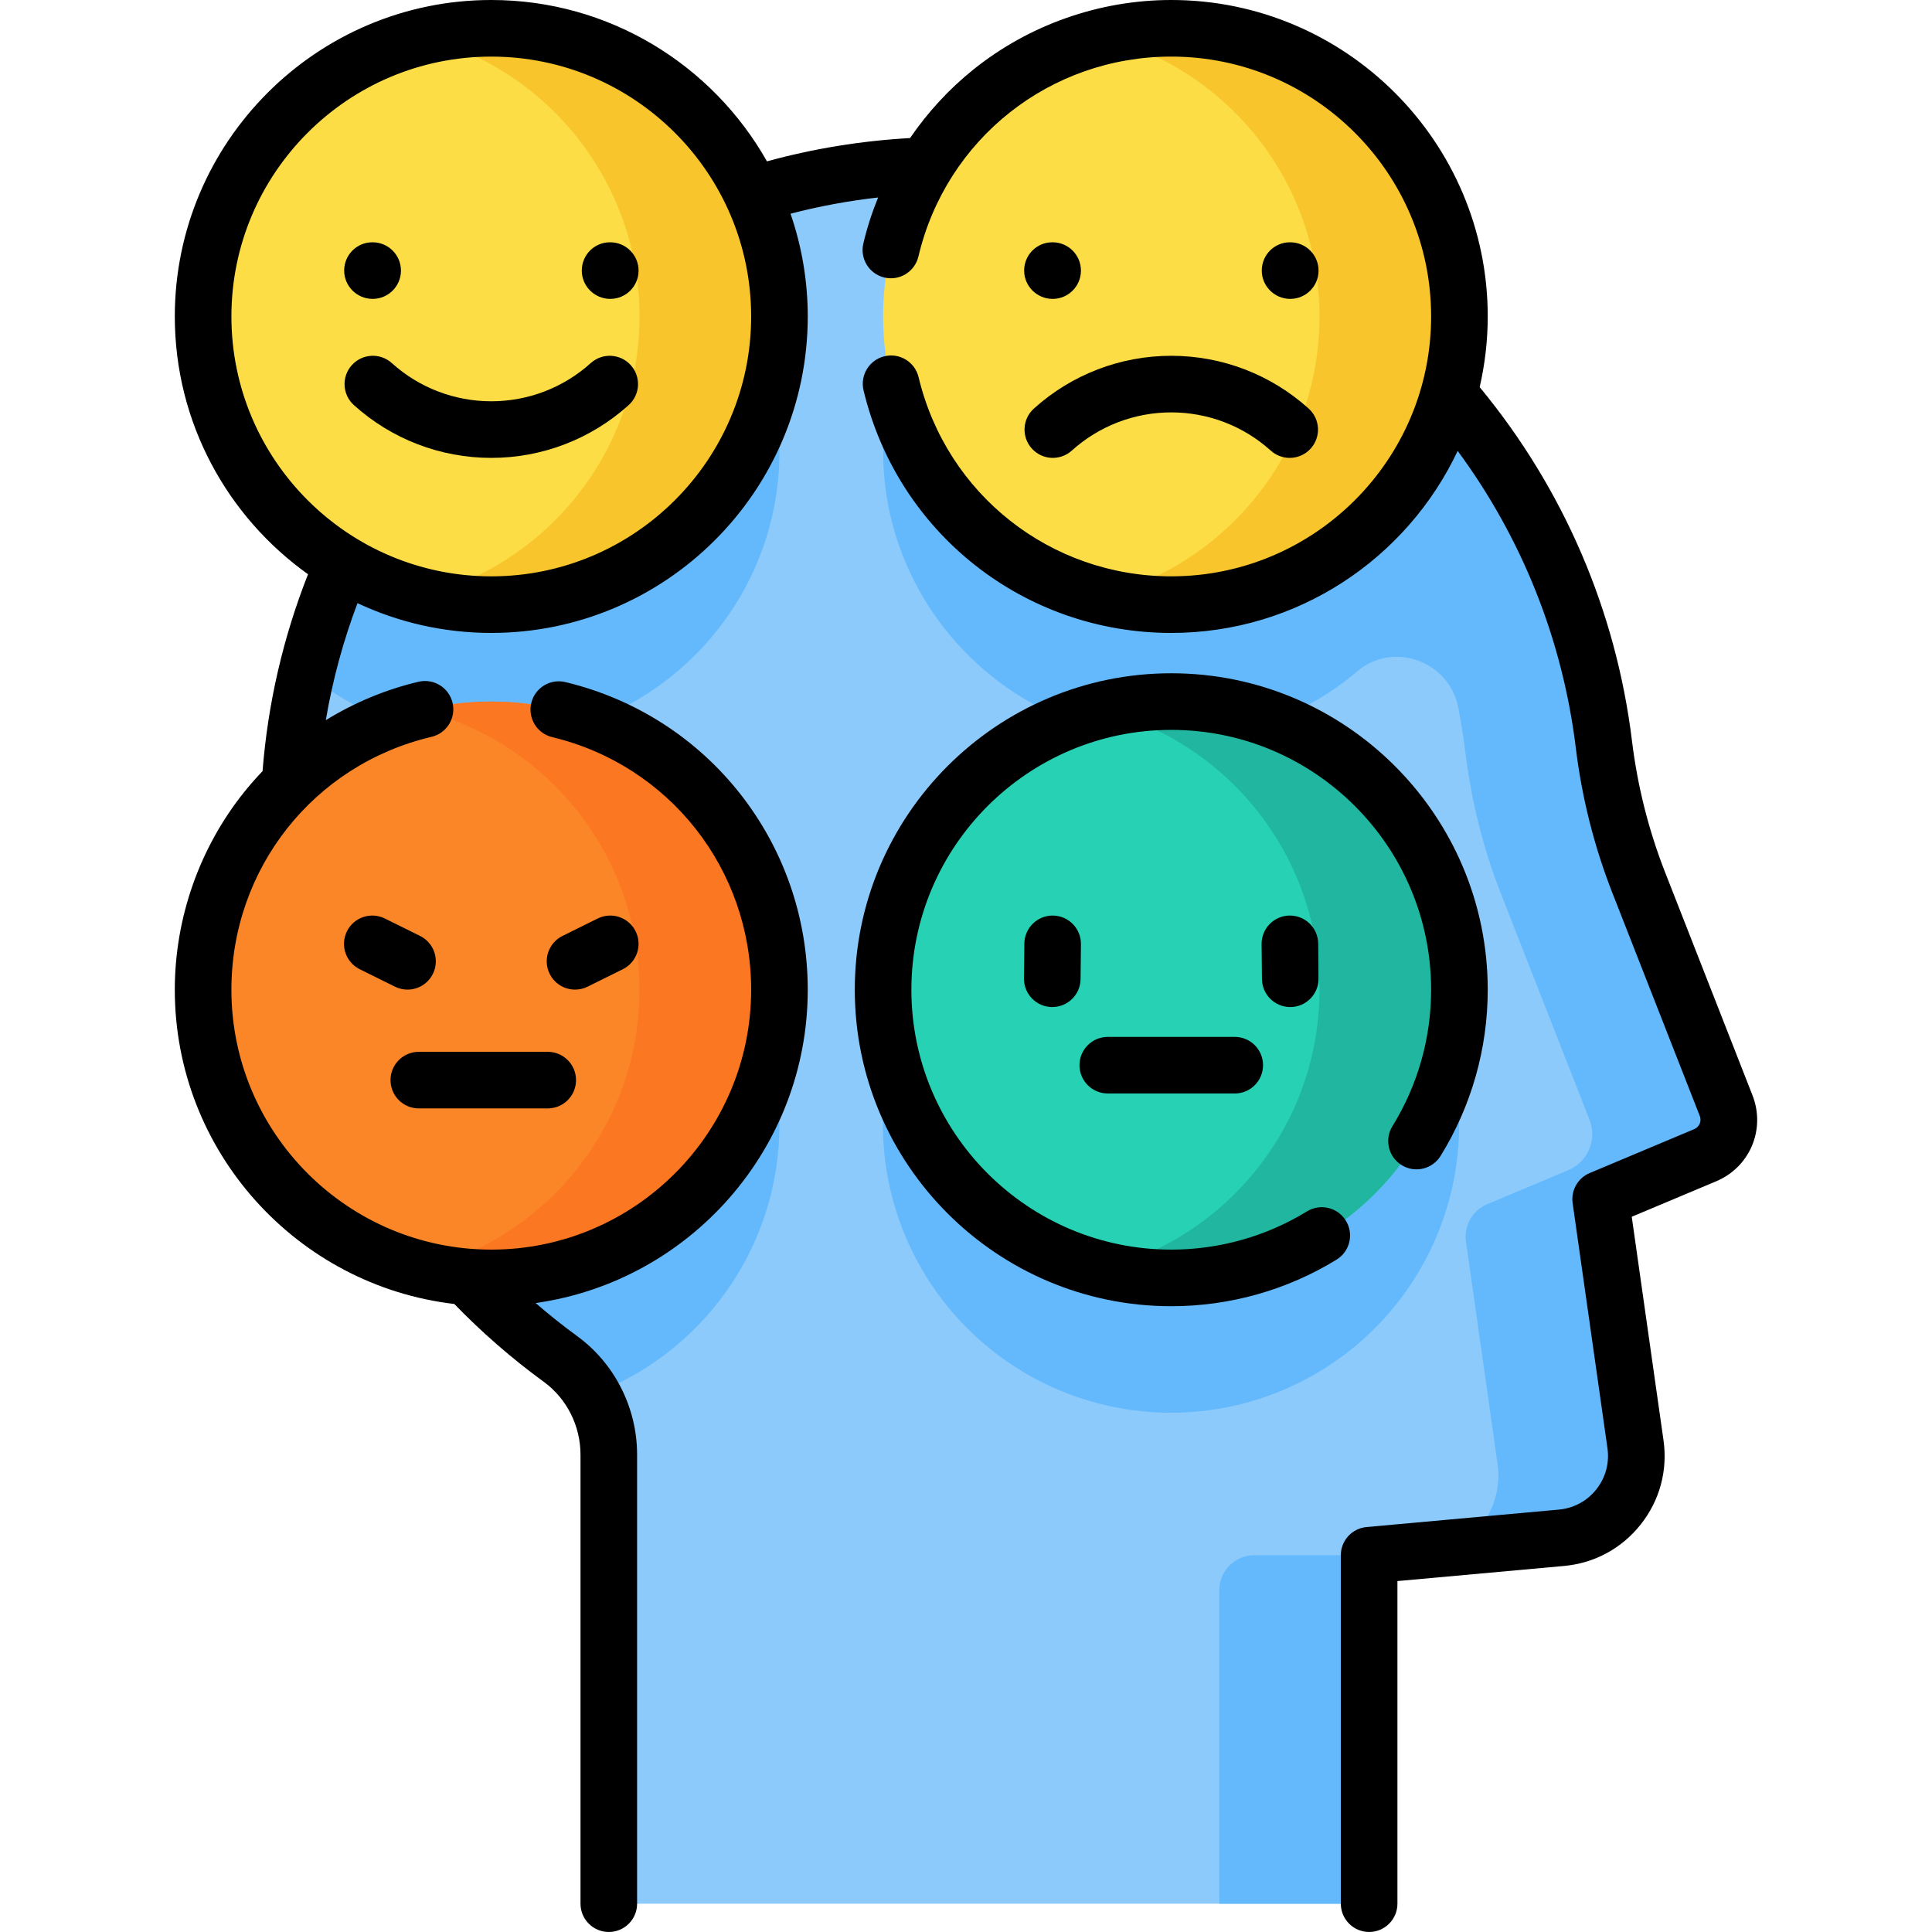 <svg id="Layer_1" enable-background="new 0 0 512 512" height="512" viewBox="0 0 512 512" width="512" xmlns="http://www.w3.org/2000/svg"><g><g><g><g><path d="m457.445 293.01-23.175-59.145c-4.605-11.751-7.688-24.041-9.217-36.57-10.632-87.123-85.31-154.467-175.526-153.507-96.014 1.022-173.701 80.17-173.017 176.187.41 57.612 28.685 108.581 72.006 140.153 8.096 5.901 12.824 15.365 12.824 25.384v118.988h201.497v-92.344l50.966-4.624c12.426-1.127 21.375-12.432 19.62-24.785l-9.23-64.961 27.699-11.636c5.111-2.147 7.575-7.979 5.553-13.14z" fill="#8dcafc"/><g fill="#64b9fc"><path d="m362.837 412.156h-30.443c-5.12 0-9.27 4.15-9.27 9.27v83.074h39.713z"/><g><path d="m177.955 60.025c-47.953 22.358-84.175 65.833-96.686 118.213 13.253 11.079 30.312 17.741 48.924 17.741 42.183 0 76.371-34.189 76.371-76.361 0-24.102-11.169-45.599-28.609-59.593z"/><path d="m130.192 221.673c-20.145 0-38.466 7.793-52.11 20.545 6.491 48.373 32.786 90.466 70.431 117.913 3.506 2.554 6.381 5.78 8.505 9.426 28.95-10.849 49.545-38.777 49.545-71.523.001-42.172-34.188-76.361-76.371-76.361z"/><ellipse cx="310.397" cy="298.039" rx="76.368" ry="76.368" transform="matrix(.707 -.707 .707 .707 -119.832 306.777)"/><path d="m457.446 293.013-23.175-59.152c-4.644-11.847-7.694-24.25-9.261-36.885-10.67-86.156-83.996-152.891-172.979-153.197-6.804-.019-13.516.343-20.116 1.094 13.706 1.52 26.939 4.607 39.522 9.066-22.375 13.302-37.382 37.694-37.407 65.609-.037 41.581 33.795 75.898 75.373 76.424 19.187.243 36.759-6.595 50.287-18.06 9.596-8.133 24.397-2.685 26.776 9.667.744 3.862 1.363 7.768 1.852 11.714 1.594 12.821 4.681 25.409 9.4 37.442l23.527 60.033c2.049 5.247-.454 11.161-5.645 13.34l-21.522 9.04c-3.885 1.632-6.181 5.679-5.588 9.851l8.366 58.866c1.307 9.177-3.217 17.78-10.679 22.174l27.625-2.503c12.431-1.131 21.377-12.431 19.625-24.788l-9.233-64.964 27.699-11.634c5.108-2.142 7.574-7.983 5.553-13.137z"/></g></g></g></g><g><g><circle cx="130.194" cy="83.868" fill="#fddd45" r="76.368"/><path d="m206.561 83.869c0 42.181-34.187 76.368-76.368 76.368-6.396 0-12.606-.786-18.54-2.274 33.216-8.281 57.819-38.309 57.819-74.094s-24.603-65.813-57.819-74.094c5.933-1.488 12.144-2.274 18.54-2.274 42.181 0 76.368 34.187 76.368 76.368z" fill="#f8c52d"/></g><g><circle cx="310.397" cy="83.868" fill="#fddd45" r="76.368"/><path d="m386.764 83.869c0 42.181-34.187 76.368-76.368 76.368-6.396 0-12.606-.786-18.54-2.274 33.216-8.281 57.819-38.309 57.819-74.094s-24.603-65.813-57.819-74.094c5.933-1.488 12.144-2.274 18.54-2.274 42.181 0 76.368 34.187 76.368 76.368z" fill="#f8c52d"/></g><g><circle cx="130.194" cy="262.293" fill="#fb8627" r="76.368"/><path d="m206.561 262.288c0 42.181-34.187 76.377-76.368 76.377-6.396 0-12.606-.786-18.54-2.274 33.216-8.281 57.819-38.318 57.819-74.103 0-35.776-24.603-65.813-57.819-74.094 5.933-1.488 12.144-2.274 18.54-2.274 42.181.001 76.368 34.197 76.368 76.368z" fill="#fb7722"/></g><g><circle cx="310.397" cy="262.293" fill="#27d1b3" r="76.368"/><path d="m386.764 262.288c0 42.181-34.187 76.377-76.368 76.377-6.396 0-12.606-.786-18.54-2.274 33.216-8.281 57.819-38.318 57.819-74.103 0-35.776-24.603-65.813-57.819-74.094 5.933-1.488 12.144-2.274 18.54-2.274 42.181.001 76.368 34.197 76.368 76.368z" fill="#20b69f"/></g></g></g><g><path d="m464.428 290.273-23.175-59.145c-4.352-11.107-7.298-22.796-8.755-34.742-4.216-34.547-18.16-66.916-40.367-93.792 1.38-6.026 2.134-12.288 2.134-18.726 0-46.244-37.623-83.868-83.868-83.868-18.998 0-37.608 6.533-52.402 18.395-6.502 5.214-12.161 11.371-16.822 18.194-12.845.718-25.563 2.776-37.918 6.173-14.403-25.499-41.746-42.762-73.061-42.762-46.245 0-83.869 37.624-83.869 83.869 0 28.155 13.96 53.095 35.307 68.314-6.594 16.716-10.642 34.236-12.054 52.181-1.688 1.761-3.306 3.595-4.839 5.505-11.874 14.798-18.414 33.416-18.414 52.425 0 42.928 32.426 78.405 74.068 83.277 7.291 7.525 15.251 14.459 23.705 20.62 6.1 4.446 9.742 11.669 9.742 19.323v118.986c0 4.142 3.358 7.5 7.5 7.5s7.5-3.358 7.5-7.5v-118.987c0-12.431-5.946-24.186-15.907-31.445-3.777-2.753-7.441-5.68-10.987-8.747 40.699-5.734 72.116-40.772 72.116-83.028 0-38.922-26.409-72.449-64.222-81.532-4.027-.969-8.077 1.513-9.044 5.541-.968 4.028 1.513 8.077 5.541 9.044 31.044 7.457 52.726 34.987 52.726 66.947 0 37.974-30.894 68.868-68.868 68.868s-68.869-30.894-68.869-68.868c0-32.107 21.805-59.665 53.026-67.016 4.032-.949 6.531-4.987 5.582-9.019s-4.985-6.533-9.019-5.582c-8.695 2.047-16.991 5.519-24.57 10.176 1.788-10.577 4.59-20.945 8.397-31.003 10.777 5.049 22.787 7.887 35.453 7.887 46.245 0 83.868-37.623 83.868-83.868 0-9.532-1.621-18.688-4.564-27.233 7.617-1.978 15.374-3.416 23.213-4.297-1.61 3.951-2.933 8.022-3.917 12.19-.952 4.031 1.544 8.071 5.575 9.023 4.032.951 8.071-1.544 9.023-5.575 7.368-31.191 34.921-52.976 67.004-52.976 37.974 0 68.868 30.895 68.868 68.869s-30.894 68.868-68.868 68.868c-31.984 0-59.518-21.702-66.958-52.775-.964-4.028-5.012-6.513-9.041-5.547-4.028.964-6.512 5.012-5.547 9.041 9.062 37.848 42.595 64.282 81.545 64.282 33.512 0 62.482-19.764 75.903-48.242 17.049 23.121 27.817 50.101 31.308 78.709 1.61 13.197 4.867 26.116 9.679 38.397l23.175 59.145c.542 1.382-.106 2.915-1.475 3.489l-27.699 11.636c-3.143 1.32-5 4.594-4.521 7.97l9.229 64.96c.557 3.92-.49 7.788-2.947 10.893-2.457 3.104-5.981 5.011-9.925 5.368l-50.966 4.624c-3.864.351-6.822 3.59-6.822 7.469v92.344c0 4.142 3.358 7.5 7.5 7.5s7.5-3.358 7.5-7.5v-85.494l44.144-4.005c8.077-.732 15.297-4.638 20.331-10.997s7.178-14.283 6.037-22.313l-8.416-59.231 22.364-9.396c8.94-3.754 13.17-13.765 9.633-22.791zm-334.234-137.536c-37.974 0-68.869-30.894-68.869-68.868s30.895-68.869 68.869-68.869 68.868 30.895 68.868 68.869-30.894 68.868-68.868 68.868z"/><path d="m98.718 79.211h.039c4.124 0 7.478-3.333 7.499-7.462.021-4.142-3.32-7.517-7.462-7.538h-.096c-.013 0-.026 0-.039 0-4.124 0-7.43 3.333-7.451 7.462-.02 4.141 3.368 7.517 7.51 7.538z"/><path d="m161.765 64.211h-.095c-.013 0-.026 0-.04 0-4.124 0-7.43 3.333-7.451 7.462-.021 4.142 3.367 7.517 7.509 7.539h.04c4.124 0 7.478-3.333 7.499-7.461.021-4.144-3.32-7.519-7.462-7.54z"/><path d="m156.559 96.217c-7.245 6.531-16.607 10.128-26.365 10.128s-19.121-3.597-26.364-10.128c-3.077-2.774-7.819-2.529-10.593.548s-2.528 7.819.548 10.593c10.004 9.02 22.935 13.988 36.409 13.988s26.404-4.968 36.409-13.988c3.077-2.774 3.322-7.516.548-10.592-2.774-3.077-7.517-3.323-10.592-.549z"/><path d="m278.997 64.211h-.096c-.013 0-.026 0-.039 0-4.124 0-7.43 3.333-7.451 7.462-.021 4.142 3.368 7.518 7.51 7.539h.039c4.124 0 7.478-3.333 7.499-7.462.021-4.143-3.32-7.518-7.462-7.539z"/><path d="m341.93 79.211c4.124 0 7.478-3.333 7.499-7.461.021-4.142-3.319-7.517-7.461-7.539h-.095c-.013 0-.026 0-.04 0-4.124 0-7.43 3.333-7.451 7.462-.021 4.142 3.367 7.517 7.509 7.539.013-.001.026-.001.039-.001z"/><path d="m273.988 108.275c-3.077 2.773-3.322 7.516-.548 10.592 2.773 3.077 7.517 3.322 10.592.548 7.245-6.531 16.607-10.128 26.365-10.128 9.757 0 19.12 3.597 26.365 10.128 1.434 1.293 3.23 1.93 5.02 1.93 2.05 0 4.092-.835 5.573-2.478 2.773-3.077 2.528-7.819-.548-10.592-10.005-9.02-22.936-13.988-36.409-13.988-13.475.001-26.406 4.968-36.41 13.988z"/><path d="m114.72 258.083c1.837-3.712.317-8.211-3.395-10.048l-9.338-4.622c-3.714-1.838-8.211-.317-10.048 3.395s-.317 8.211 3.395 10.048l9.338 4.622c1.069.529 2.204.78 3.321.78 2.762 0 5.419-1.532 6.727-4.175z"/><path d="m152.395 262.257c1.117 0 2.251-.25 3.32-.779l9.337-4.621c3.713-1.837 5.233-6.336 3.396-10.048-1.837-3.713-6.337-5.232-10.048-3.396l-9.337 4.621c-3.713 1.837-5.233 6.336-3.396 10.048 1.308 2.644 3.966 4.175 6.728 4.175z"/><path d="m356.674 323.499c-2.166-3.529-6.783-4.636-10.315-2.469-10.8 6.628-23.235 10.131-35.962 10.131-37.974 0-68.869-30.894-68.869-68.868s30.895-68.869 68.869-68.869 68.868 30.895 68.868 68.869c0 12.801-3.545 25.302-10.253 36.151-2.178 3.523-1.088 8.145 2.436 10.323 3.523 2.179 8.146 1.088 10.323-2.436 8.174-13.221 12.494-28.45 12.494-44.039 0-46.245-37.623-83.869-83.868-83.869s-83.869 37.624-83.869 83.869 37.624 83.868 83.869 83.868c15.498 0 30.647-4.27 43.808-12.347 3.53-2.166 4.636-6.784 2.469-10.314z"/><path d="m279.037 242.636c-4.104-.061-7.534 3.28-7.577 7.422l-.096 9.242c-.043 4.142 3.28 7.534 7.422 7.577h.079c4.106 0 7.456-3.307 7.498-7.422l.096-9.242c.043-4.142-3.28-7.534-7.422-7.577z"/><path d="m341.928 266.877h.079c4.142-.042 7.465-3.435 7.422-7.577l-.095-9.243c-.042-4.116-3.392-7.423-7.498-7.423-.026 0-.052 0-.079 0-4.142.042-7.465 3.435-7.422 7.577l.095 9.243c.042 4.116 3.392 7.423 7.498 7.423z"/><path d="m103.49 286.241c0 4.142 3.358 7.5 7.5 7.5h34.165c4.142 0 7.5-3.358 7.5-7.5s-3.358-7.5-7.5-7.5h-34.165c-4.142 0-7.5 3.358-7.5 7.5z"/><path d="m293.575 289.785h33.644c4.142 0 7.5-3.358 7.5-7.5s-3.358-7.5-7.5-7.5h-33.644c-4.142 0-7.5 3.358-7.5 7.5s3.358 7.5 7.5 7.5z"/></g></g></svg>